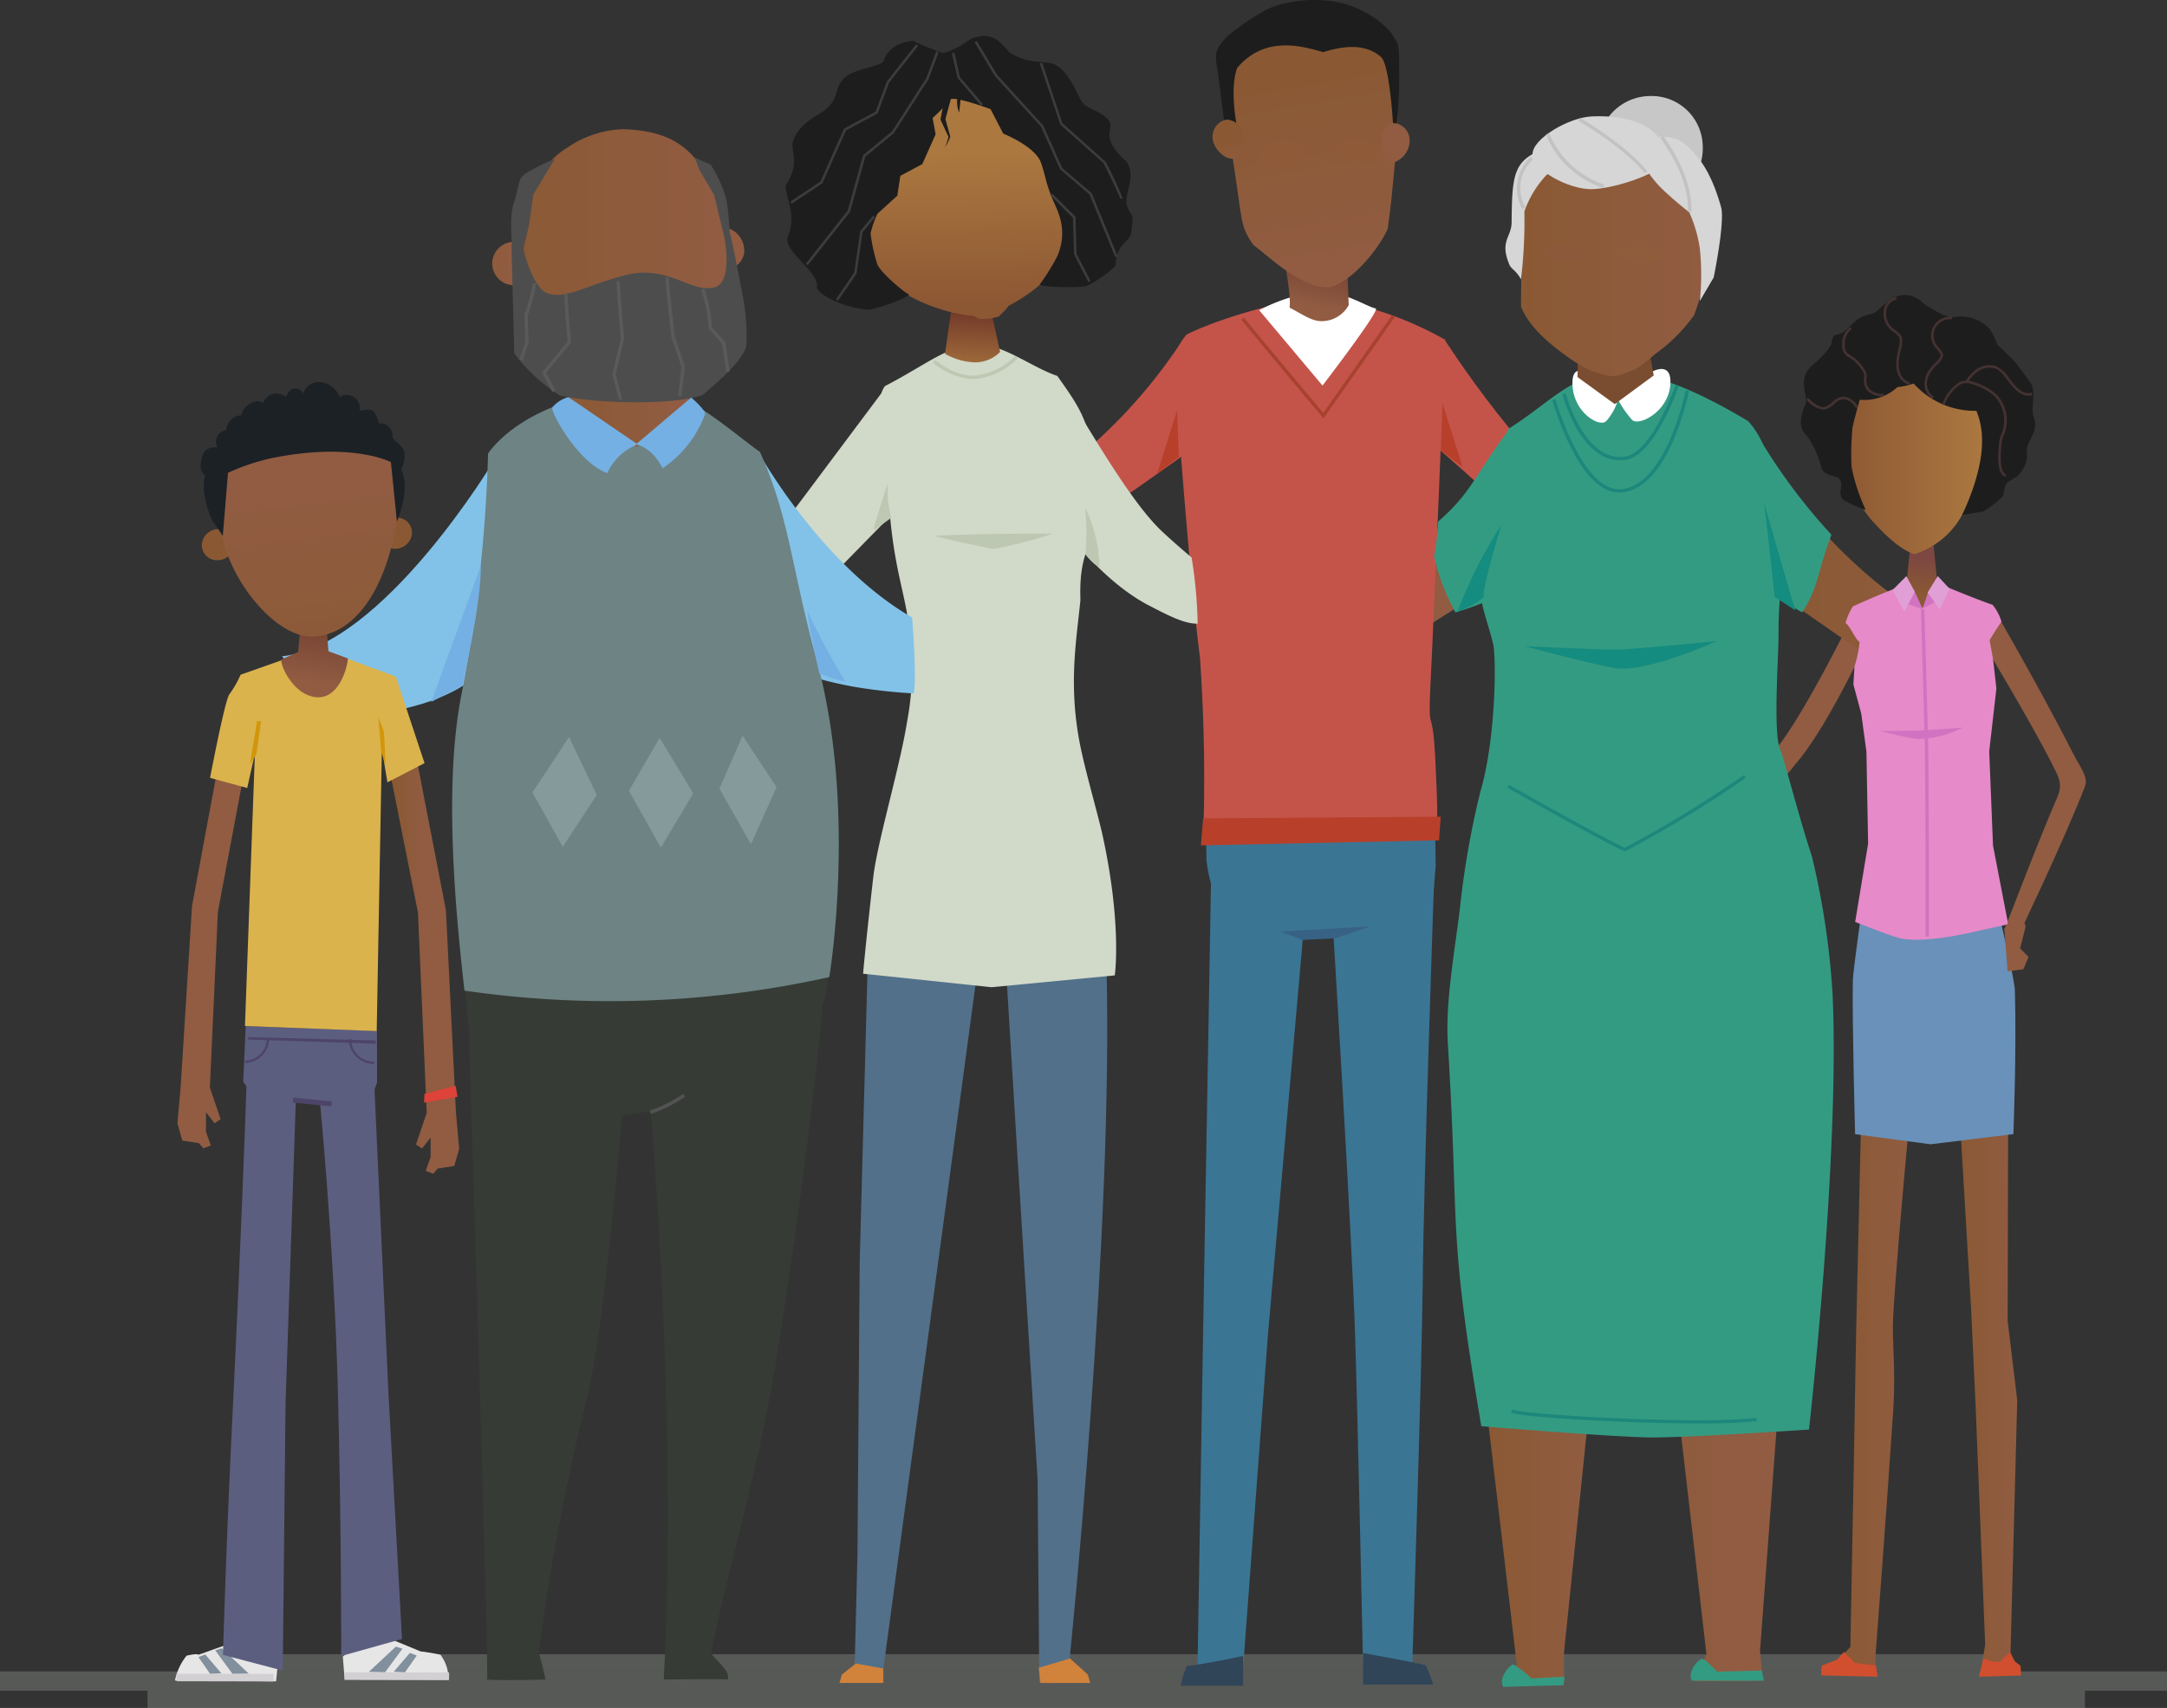 <svg xmlns="http://www.w3.org/2000/svg" xmlns:xlink="http://www.w3.org/1999/xlink" width="216.391" height="170.596" viewBox="0 0 216.391 170.596">
  <rect x="0" y="0" width="216.391" height="170.596" fill="#333333" stroke="none"/>
  <defs>
    <linearGradient id="linear-gradient" x1="-8.873" y1="0.912" x2="-7.748" y2="0.912" gradientUnits="objectBoundingBox">
      <stop offset="0" stop-color="#8a5933"/>
      <stop offset="1" stop-color="#915c42"/>
    </linearGradient>
    <linearGradient id="linear-gradient-2" x1="-1.136" y1="-0.303" x2="-0.69" y2="-0.303" xlink:href="#linear-gradient"/>
    <linearGradient id="linear-gradient-3" x1="0.002" y1="0.5" x2="1.002" y2="0.5" xlink:href="#linear-gradient"/>
    <linearGradient id="linear-gradient-4" x1="0" y1="0.5" x2="1" y2="0.5" xlink:href="#linear-gradient"/>
    <linearGradient id="linear-gradient-5" x1="0" y1="0.499" x2="1" y2="0.499" xlink:href="#linear-gradient"/>
    <linearGradient id="linear-gradient-6" x1="-3.218" y1="0.499" x2="-2.219" y2="0.499" xlink:href="#linear-gradient"/>
    <linearGradient id="linear-gradient-7" x1="0" y1="0.5" x2="1.001" y2="0.5" xlink:href="#linear-gradient"/>
    <linearGradient id="linear-gradient-8" x1="-0.585" y1="0.5" x2="0.415" y2="0.5" xlink:href="#linear-gradient"/>
    <linearGradient id="linear-gradient-9" x1="0.515" y1="0.4" x2="0.45" y2="0.862" gradientUnits="objectBoundingBox">
      <stop offset="0" stop-color="#754233"/>
      <stop offset="1" stop-color="#915c42"/>
    </linearGradient>
    <linearGradient id="linear-gradient-10" x1="0.279" y1="0.242" x2="0.354" y2="0.936" xlink:href="#linear-gradient"/>
    <linearGradient id="linear-gradient-11" x1="0.882" y1="0.557" x2="0.943" y2="1.259" xlink:href="#linear-gradient"/>
    <linearGradient id="linear-gradient-12" x1="-20.564" y1="1.012" x2="-20.497" y2="1.704" xlink:href="#linear-gradient"/>
    <linearGradient id="linear-gradient-13" x1="0.544" y1="0.175" x2="0.503" y2="1.266" gradientUnits="objectBoundingBox">
      <stop offset="0" stop-color="#6a3025"/>
      <stop offset="0.96" stop-color="#ab7840"/>
    </linearGradient>
    <linearGradient id="linear-gradient-14" x1="0.591" y1="0.935" x2="0.577" y2="0.248" gradientUnits="objectBoundingBox">
      <stop offset="0" stop-color="#8c5733"/>
      <stop offset="0.96" stop-color="#ab7840"/>
    </linearGradient>
    <linearGradient id="linear-gradient-15" x1="0.501" y1="0.849" x2="0.517" y2="0.39" gradientUnits="objectBoundingBox">
      <stop offset="0" stop-color="#8a5933"/>
      <stop offset="1" stop-color="#7d4742"/>
    </linearGradient>
    <linearGradient id="linear-gradient-16" x1="0" y1="0.5" x2="1" y2="0.5" xlink:href="#linear-gradient-14"/>
    <linearGradient id="linear-gradient-17" x1="0" y1="0.5" x2="1" y2="0.5" xlink:href="#linear-gradient"/>
    <linearGradient id="linear-gradient-18" x1="0.036" y1="0.5" x2="0.481" y2="0.5" xlink:href="#linear-gradient"/>
    <linearGradient id="linear-gradient-19" x1="-0.55" y1="0.037" x2="-0.377" y2="0.481" xlink:href="#linear-gradient-9"/>
    <linearGradient id="linear-gradient-20" x1="28.869" y1="2.191" x2="29.864" y2="2.191" xlink:href="#linear-gradient"/>
    <linearGradient id="linear-gradient-21" x1="39.752" y1="2.626" x2="40.747" y2="2.626" xlink:href="#linear-gradient"/>
    <linearGradient id="linear-gradient-22" x1="0.53" y1="0.291" x2="0.482" y2="0.853" xlink:href="#linear-gradient-9"/>
    <linearGradient id="linear-gradient-23" x1="0.377" y1="1.389" x2="0.274" y2="0.342" xlink:href="#linear-gradient"/>
    <linearGradient id="linear-gradient-24" x1="-0.56" y1="0.629" x2="0.441" y2="0.629" xlink:href="#linear-gradient"/>
    <linearGradient id="linear-gradient-25" x1="-0.59" y1="0.385" x2="0.411" y2="0.385" xlink:href="#linear-gradient"/>
    <linearGradient id="linear-gradient-26" x1="-0.125" y1="0.483" x2="0.873" y2="0.483" xlink:href="#linear-gradient"/>
    <linearGradient id="linear-gradient-27" x1="-0.101" y1="0.5" x2="0.9" y2="0.5" xlink:href="#linear-gradient"/>
    <linearGradient id="linear-gradient-28" x1="-4.959" y1="4.953" x2="-3.031" y2="4.953" xlink:href="#linear-gradient"/>
  </defs>
  <g id="Layer_2" data-name="Layer 2" transform="translate(0 -0.011)">
    <g id="Family" transform="translate(0 0.011)">
      <g id="Group_17577" data-name="Group 17577" transform="translate(0 165.231)" opacity="0.54">
        <rect id="Rectangle_2407" data-name="Rectangle 2407" width="216.391" height="1.931" transform="translate(0 1.717)" fill="#d3ded3" opacity="0.42"/>
        <rect id="Rectangle_2408" data-name="Rectangle 2408" width="172.256" height="1.717" transform="translate(26.663)" fill="#d3ded3" opacity="0.42"/>
        <rect id="Rectangle_2409" data-name="Rectangle 2409" width="193.456" height="1.717" transform="translate(14.738 3.648)" fill="#d3ded3" opacity="0.42"/>
      </g>
      <path id="Path_18402" data-name="Path 18402" d="M869.728,269.76s4.215,7.252,7.534,13.759c.79,1.546,1.594,2.445,1.207,3.415-1.995,5.173-6.548,14.7-6.548,14.7l-1.434-.533s3.479-9.124,5.237-13.129c.585-1.341.086-2.1-.478-3.231-2.229-4.442-7.345-12.881-7.345-12.881Z" transform="translate(-670.286 -208.34)" fill="url(#linear-gradient)"/>
      <path id="Path_18403" data-name="Path 18403" d="M721.093,269.05s-4.781,10.959-8.47,15.1a9.408,9.408,0,0,1-2.96,2.653c-5.037,1.995-19-.344-19-.344l.706-1.5s12.9.767,17.077-.66a3.628,3.628,0,0,0,1.96-1.318c2.935-3.3,8.113-13.973,8.113-13.973Z" transform="translate(-533.402 -207.753)" fill="url(#linear-gradient-2)"/>
      <path id="Path_18404" data-name="Path 18404" d="M805.516,457.339l-.683,29.29-.228,13.044-.339,17.988-2.136,2.361,4.554.572.114-2.37s1.052-13.661,1.742-24.119c.282-4.285-.141-6.92,0-9.445.455-7.983,2.361-27.38,2.361-27.38Z" transform="translate(-619.492 -353.164)" fill="url(#linear-gradient-3)"/>
      <path id="Path_18405" data-name="Path 18405" d="M862.815,459.475l-.057,26.032.956,7.926-.688,25.861.856,1.293-3.882.4.51-3.158-.956-23.951-.451-9.668L857.53,457.79Z" transform="translate(-662.277 -353.557)" fill="url(#linear-gradient-4)"/>
      <path id="Path_18406" data-name="Path 18406" d="M203.831,387.089s-.9,14.618,2.473,19.566c6.747,5.009,29.8-2.3,29.8-2.3a22.879,22.879,0,0,0,3.709-17.532C237.711,380.506,203.831,387.089,203.831,387.089Z" transform="translate(-157.336 -296.632)" fill="#363b36"/>
      <path id="Path_18407" data-name="Path 18407" d="M205.68,454.82s2.024,63.526,1.8,64.209c1.573.112,5.847,0,5.847,0l-.312-1.366-.362-1.325a221.42,221.42,0,0,1,4.722-25.076c2.115-7.992,4.16-35.643,4.16-35.643Z" transform="translate(-158.848 -351.264)" fill="#363b36"/>
      <path id="Path_18408" data-name="Path 18408" d="M282.22,445.155s3.6,34.746,2.024,65.1c1.687,0,5.312-.084,6.41,0,.057-.619-.114-.77-.562-1.35-.351-.455-1.013-.979-1.125-1.348,1.687-8.425,4.52-17.277,6.41-28.673,2.905-17.514,4.722-35.417,4.722-35.417Z" transform="translate(-217.961 -342.498)" fill="#363b36"/>
      <path id="Path_18409" data-name="Path 18409" d="M786.3,239.823l2.867-7.423s6.41,7.514,13.746,10.289a33.76,33.76,0,0,1-1.013,3.372l-7.589-.683Z" transform="translate(-607.266 -179.487)" fill="url(#linear-gradient-5)"/>
      <path id="Path_18410" data-name="Path 18410" d="M593.252,232.915,590.376,225s-6.41,7.514-13.746,10.287a34.393,34.393,0,0,0,1.02,3.374l7.589-.683Z" transform="translate(-445.336 -173.772)" fill="url(#linear-gradient-6)"/>
      <path id="Path_18411" data-name="Path 18411" d="M651.6,614.82c.171,1.35,3.094,26.255,3.094,26.255l-1.182,2.193,5.9-.169v-3.192l2.521-24.468Z" transform="translate(-503.236 -474.833)" fill="url(#linear-gradient-7)"/>
      <path id="Path_18412" data-name="Path 18412" d="M735.56,614.82c.168,1.35,2.921,25.244,2.921,25.244l-1.227,2.7,6.86-.057-.282-2.978,1.847-24.793Z" transform="translate(-568.079 -474.833)" fill="url(#linear-gradient-8)"/>
      <path id="Path_18413" data-name="Path 18413" d="M615.4,148.65s8.6,13.493,15.349,17.2c3.773,2.074,9.95,9.791,9.95,9.791l-2.361,7.757s-10.61-10.667-11.173-11.51c-3.372-5.059-17.05-16.262-17.05-16.262Z" transform="translate(-471.201 -114.806)" fill="#c4544a"/>
      <path id="Path_18414" data-name="Path 18414" d="M371.074,405.69l-.9,33.619-.225,29.236-.282,11.355-1.516,1.519,4.217-.168,9.95-73.872Z" transform="translate(-284.325 -313.32)" fill="#52708a"/>
      <path id="Path_18415" data-name="Path 18415" d="M440.74,415.4l1.35,22.086L444,468.125l.168,20.242,4.554-.055-1.516-2.361s4.44-43.066,3.654-69.6C450.774,413.477,440.74,415.4,440.74,415.4Z" transform="translate(-340.387 -320.333)" fill="#52708a"/>
      <path id="Path_18416" data-name="Path 18416" d="M551.635,320.269c-.455,6.3-.683,7.083-5.342,7.083l-9.725.228c-4.659,0-7.14-2.53-7.814-7.757l-.114-5.062c0-4.656,3.327-12.031,7.983-12.031h8.425c4.656,0,6.521,8.274,6.521,12.933Z" transform="translate(-408.273 -233.803)" fill="#3b7594"/>
      <path id="Path_18417" data-name="Path 18417" d="M514.81,136.938a6,6,0,0,1,1.266-2.445c2.782-1.434,9.941-3.693,13.746-3.627A34.643,34.643,0,0,1,541.889,135s-.927,23.68-1.432,33.985c-.3,6.091.157,2.011.455,7.871.387,7.769.059,4.966.228,6.8.1,1.063-19.226.911-23.388.733a173.487,173.487,0,0,0-.337-17.655C516.16,156.868,514.81,136.938,514.81,136.938Z" transform="translate(-397.592 -101.07)" fill="#c4544a"/>
      <path id="Path_18418" data-name="Path 18418" d="M461.142,150.5a52.538,52.538,0,0,1-14.506,14.59c-5.519,3.611.683,5.895,4.385,3.709,4.948-2.924,18.215-12.817,18.215-12.817Z" transform="translate(-343.247 -116.235)" fill="#c4544a"/>
      <path id="Path_18419" data-name="Path 18419" d="M380.881,162.342c.337,13.156,2.418,12.762,2.53,21.421a29.415,29.415,0,0,1-.505,5.059c-.729,4.554-2.974,12-3.374,15.517-.842,7.42-1.011,9.613-1.011,9.613l12.817,1.35,12.314-1.182s.731-4.948-1.182-13.83c-.48-2.24-1.849-6.831-2.361-9.613-1.068-5.79-.28-10.064.114-14.055-.228-6.3,2.277-6.02,1.91-9.563-.849-8.01-1.337-8.748-4.217-12.817-2.53-.845-5.487-3.222-8.04-3.149-2.873.082-4.945,1.967-9.162,4.16C379.522,156.689,380.838,160.678,380.881,162.342Z" transform="translate(-292.334 -116.693)" fill="#d1d9c9"/>
      <path id="Path_18420" data-name="Path 18420" d="M558.545,137.23s5.838-7.6,5.312-7.7c-.911-.168-3.456-1.913-5.986-1.687a18.25,18.25,0,0,0-5.651,1.856Z" transform="translate(-426.484 -98.72)" fill="#fff"/>
      <path id="Path_18421" data-name="Path 18421" d="M560.74,95.733s1.323,5.9,1.1,7.591c1.53.815,2.327,1.423,3.372,1.348a3.085,3.085,0,0,0,2.53-1.594L567.389,94Z" transform="translate(-433.064 -72.599)" fill="url(#linear-gradient-9)"/>
      <path id="Path_18422" data-name="Path 18422" d="M555.16,23.461c-.389,4.253-.435,3.7-.583,5.207-1.041,2.4-4.262,5.984-6.243,5.87-2.732-.159-5.786-3.229-7.172-4.224-1.38-1.963-1.052-2.156-2.079-8.707-.733-4.681-.622-8.283.8-11.036,1.628-3.147,4.631-2.873,7.742-2.883,2.732,0,4.654-.943,6.485,2.188C556.184,13.415,555.508,19.679,555.16,23.461Z" transform="translate(-415.994 -5.837)" fill="url(#linear-gradient-10)"/>
      <path id="Path_18425" data-name="Path 18425" d="M534.117,12.363s-.455-3.736-.811-6.116c-.168-1.138.2-1.671,1.138-2.639a24.289,24.289,0,0,1,3.6-2.484c1.967-1.138,6.776-1.844,10.123.123a8.474,8.474,0,0,1,2.584,2.024c.628.986.628.849.774,1.683a56.738,56.738,0,0,1-.2,7.63l-.348.228s-.328-6.291-1.214-7.093c-1.434-1.293-3.5-1.22-5.774-.5-1.778-.471-5.711-1.844-8.6,1.578-.776,2.115-.043,5.751-.043,5.751Z" transform="translate(-411.847 -0.011)" fill="#1d1d1d"/>
      <path id="Path_18435" data-name="Path 18435" d="M534.893,54.179c.061.911-.246,2.149-1.091,2.209s-1.906-1.082-1.967-2a1.715,1.715,0,0,1,1.382-1.9A1.748,1.748,0,0,1,534.893,54.179Z" transform="translate(-410.737 -40.539)" fill="url(#linear-gradient-11)"/>
      <path id="Path_18436" data-name="Path 18436" d="M606.064,56.082c.087.911.294,1.929,1.138,1.851a2.331,2.331,0,0,0,1.619-2.293,1.705,1.705,0,0,0-1.674-1.648C606.306,54.071,605.978,55.164,606.064,56.082Z" transform="translate(-468.058 -41.696)" fill="url(#linear-gradient-12)"/>
      <path id="Path_18437" data-name="Path 18437" d="M529.734,465.025l-4.554.169.562-33.73.788-45.033,9.276,4.554-3.6,40.871Z" transform="translate(-405.601 -298.446)" fill="#3b7594"/>
      <path id="Path_18438" data-name="Path 18438" d="M592.368,466.614l-4.891-.845s-.526-24.591-.788-32.788c-.326-10.164-2.25-41.44-2.25-41.44l10.121-3.711s-1.036,29.914-1.113,39.316C593.343,436.929,592.368,466.614,592.368,466.614Z" transform="translate(-451.368 -299.527)" fill="#3b7594"/>
      <path id="Path_18439" data-name="Path 18439" d="M464.881,184.224s-1.516-1.266-2.96-2.614c-2.878-2.71-6.482-8.814-10.289-15.18-6.061.9-2.983,9.921-2.983,9.921s5.4,9.283,12,12.68c1.8.927,3.509,1.844,4.836,1.8A45.8,45.8,0,0,0,464.881,184.224Z" transform="translate(-345.891 -128.538)" fill="#d1d9c9"/>
      <path id="Path_18440" data-name="Path 18440" d="M550.45,360.641l-23.78.505.223-2.7,23.725-.168Z" transform="translate(-406.752 -276.705)" fill="#b8402b"/>
      <path id="Path_18441" data-name="Path 18441" d="M309.63,193.509l3.543,4.048,18.775-19.172-4.271-9Z" transform="translate(-239.13 -130.824)" fill="#d1d9c9"/>
      <path id="Path_18442" data-name="Path 18442" d="M636.468,188.16c-3.6,4.834-3.768,6.325-7.14,9.276a19.973,19.973,0,0,1-.387,3.415,21.444,21.444,0,0,0,2.129,5.638s5.426-1.528,6.8-3.541C640.441,199.18,636.468,188.16,636.468,188.16Z" transform="translate(-485.736 -145.32)" fill="#349b83"/>
      <path id="Path_18443" data-name="Path 18443" d="M764.354,187.17a57.7,57.7,0,0,0,7.871,10.795c-1.519,4.046-1.236,5.171-2.924,7.757l-6.211-3.611Z" transform="translate(-589.341 -144.555)" fill="#349b83"/>
      <path id="Path_18444" data-name="Path 18444" d="M673.228,225.519a79.1,79.1,0,0,0-2.077-13.8c-1.107-3.261-2.912-10.176-3.094-10.485-.811-1.38-.228-9.222-.228-11.442,0-7.646,1.2-5.312.153-10.929-.842-4.536-.767-7.876-3.188-10.569-4.693-2.8-9.406-5.009-13.381-4.834-4.312.194-6.3,2.924-10.569,5.622C639.181,178.1,638.46,172,638.1,185.04c-.048,1.687.665,3.169,1.232,5.51.335,1.387.276,9.529-1.293,14.841a86.571,86.571,0,0,0-2.029,11.637c-.592,4.722-1.444,9.44-1.2,13.409,1.179,19.049-.061,18.165,3.343,38.252,0,0,13.375,1.109,17.045,1.125s15.674-.788,15.674-.788S673.966,241.71,673.228,225.519Z" transform="translate(-490.232 -126.234)" fill="#349b83"/>
      <path id="Path_18445" data-name="Path 18445" d="M415.364,127l-.924,6.423a6.419,6.419,0,0,0,3.074.858,3.514,3.514,0,0,0,2.432-1.045l-1.316-5.943Z" transform="translate(-320.075 -98.086)" fill="url(#linear-gradient-13)"/>
      <path id="Path_18446" data-name="Path 18446" d="M395.875,52.353c.066,4.016-2.96,8.181-7.5,10.531-.228.421-.786.815-.911,1.038a5.881,5.881,0,0,1-1.91.255c-.257-.007-.455-.28-.733-.307-5.132-.494-11.633-4.046-12.254-9.729A11.272,11.272,0,0,1,382.733,41.9C388.76,41.246,395.772,46.021,395.875,52.353Z" transform="translate(-287.689 -32.319)" fill="url(#linear-gradient-14)"/>
      <path id="Path_18456" data-name="Path 18456" d="M828.575,414.6l-8.272,1.016-7.534-1.011s-.3-11.091-.228-15.349c.016-.927,1.013-7.926,1.013-7.926l12.978-1.182s2.154,8.666,2.193,10.121C828.9,406.337,828.575,414.6,828.575,414.6Z" transform="translate(-627.523 -301.319)" fill="#6991ba"/>
      <path id="Path_18457" data-name="Path 18457" d="M357.183,17.91A26.78,26.78,0,0,0,361.4,19.5c.959.1-.064,3.3-.312,4a12.893,12.893,0,0,1-1.938,2.118l.3,1.63-1.33,2.98-2.19,1.168-.305,1.983L353.64,35.19a9.689,9.689,0,0,0-.683,1.956,16.466,16.466,0,0,0,.658,3.047c.275.838,2.826,2.96,3.149,3.035s-1.84,1.091-3.932,1.544c-1.628-.077-4.472-.956-5.26-2.161.455-1.523-3.429-3.682-2.867-5.144.831-2.165-.084-3.5-.255-5.062,1.576-2.361.455-3.525.76-4.47.562-1.8,2.593-2.6,3.2-3.119,1.462-1.236.888-1.965,1.771-3.035s3.354-1.182,4.048-1.771C354.821,17.994,357.183,17.91,357.183,17.91Z" transform="translate(-266.022 -13.835)" fill="#1d1d1d"/>
      <path id="Path_18458" data-name="Path 18458" d="M412.749,16.117s-1.926,1.539-3.481,1.482c-1-.039.8,4.7,1.541,4.506s3.962,1.011,3.962,1.011l1.266,2.445s3.169,1.25,3.766,2.9c.257.708.4,1.4.562,1.967.5,1.7.938,2.318,1.182,3.092a5.529,5.529,0,0,1-.228,4.5,21.23,21.23,0,0,1-1.63,2.587c-.228.264,4.44.455,4.836.087a11.175,11.175,0,0,0,2.714-1.926c.089-2.277,1.473-2.4,1.576-3.329.264-2.363.146-1.123-.469-2.787-.173-1.314,1.054-2.983-.084-4.385-2.889-2.539-.8-3.254-1.851-4.212s-2.108-1-2.532-1.685c-.474-.779-1.138-2.582-2.277-3.459-1.186-.911-2.614-.032-4.891-1.432C415.73,16.482,415.051,15.211,412.749,16.117Z" transform="translate(-315.853 -12.211)" fill="#1d1d1d"/>
      <path id="Path_18462" data-name="Path 18462" d="M524.021,729.411H517.78a9.284,9.284,0,0,1,.617-1.97c1.744-.168,5.624-1.011,5.624-1.011Z" transform="translate(-399.886 -561.03)" fill="#304557"/>
      <path id="Path_18463" data-name="Path 18463" d="M597.78,728.319h7a11.874,11.874,0,0,0-.758-1.94c-1.963-.455-6.241-1.209-6.241-1.209Z" transform="translate(-461.67 -560.057)" fill="#304557"/>
      <path id="Path_18464" data-name="Path 18464" d="M691.2,162.943s-1.573-1.125-1.573.9c0,2.924,2.7,4.5,3.372,3.823a5.621,5.621,0,0,0,1.07-1.8Z" transform="translate(-532.607 -125.604)" fill="#fff"/>
      <path id="Path_18465" data-name="Path 18465" d="M713.252,162.14s1.8-1.013,1.8,1.011c0,2.924-3.147,4.5-3.823,3.823a10.244,10.244,0,0,1-1.348-1.913Z" transform="translate(-548.246 -125.029)" fill="#fff"/>
      <path id="Path_18466" data-name="Path 18466" d="M821.589,288.933c-1.755.394-4.991.911-6.747.505-.911-.2-4.5-1.63-4.5-1.63l1.293-7.814-.168-9.192-.515-3.793-.788-2.924.112-1.8a11.4,11.4,0,0,0,.508-2.445c-.417-.228-.993-1.683-1.407-1.883a6.381,6.381,0,0,1,.731-1.658,76.516,76.516,0,0,1,7.168-2.878s4.7,2.006,6.79,2.71a4.736,4.736,0,0,1,.886,1.685c-.76,1.1-1.182,1.856-1.182,1.856l.337,1.856.339,2.96-.717,6.284.378,9.4,1.519,7.871Z" transform="translate(-625.091 -195.721)" fill="#e68ac9"/>
      <path id="Path_18467" data-name="Path 18467" d="M838.894,237.307l-1.664.952-1.69-1.072.72-7.307h1.917Z" transform="translate(-645.294 -177.541)" fill="url(#linear-gradient-15)"/>
      <path id="Path_18468" data-name="Path 18468" d="M822.453,158.6c-.171,2.313-1.041,6.252-2.247,8.1a8.23,8.23,0,0,1-4.763,3.912c-1.437-.455-2.96-1.94-4.233-3.349a11.389,11.389,0,0,1-2.755-6.692c-.683-8.092,1.314-11.817,7.029-11.271C820.091,149.732,822.947,151.979,822.453,158.6Z" transform="translate(-624.276 -115.262)" fill="url(#linear-gradient-16)"/>
      <path id="Path_18469" data-name="Path 18469" d="M475.93,222.72a26.99,26.99,0,0,1,.027,4.668,5.36,5.36,0,0,0,1.4,1.321A14.179,14.179,0,0,0,475.93,222.72Z" transform="translate(-367.565 -172.011)" fill="#bdc8b2"/>
      <path id="Path_18470" data-name="Path 18470" d="M384.422,211.86s-1.011,3.035-1.462,4.722c.455-.228,1.8-1.236,1.8-1.236A10.635,10.635,0,0,1,384.422,211.86Z" transform="translate(-295.763 -163.624)" fill="#bdc8b2"/>
      <path id="Path_18471" data-name="Path 18471" d="M421.84,234.07s-8.671,0-11.84.228c.886.328,5.845,1.316,5.845,1.316A47.41,47.41,0,0,0,421.84,234.07Z" transform="translate(-316.646 -180.777)" fill="#bdc8b2"/>
      <path id="Path_18472" data-name="Path 18472" d="M413.605,41.153l-.669,2.477V43.5l.494,1.79v.052a5.509,5.509,0,0,1-.531,1.054,5.426,5.426,0,0,0,.367-1.1v.052l-.783-1.685-.023-.052.016-.082L412.947,41Z" transform="translate(-318.546 -31.667)" fill="#1d1d1d"/>
      <path id="Path_18473" data-name="Path 18473" d="M413.1,158.521a6.863,6.863,0,0,1-3.955-1.642l.228-.253c.02.018,2.049,1.776,4.142,1.535a6.674,6.674,0,0,0,3.834-1.931l.262.214a6.929,6.929,0,0,1-4.057,2.049A4.266,4.266,0,0,1,413.1,158.521Z" transform="translate(-315.982 -120.66)" fill="#bdc8b2"/>
      <path id="Path_18474" data-name="Path 18474" d="M711.342,47.117a5.227,5.227,0,1,1-5.221-4.977A5.1,5.1,0,0,1,711.342,47.117Z" transform="translate(-541.311 -32.548)" fill="#c7c7c7"/>
      <path id="Path_18475" data-name="Path 18475" d="M699.459,142.01l-3.894,2.867-3.716-2.7.118-5.847,6.252-1.011Z" transform="translate(-534.321 -104.511)" fill="#7a4d30"/>
      <path id="Path_18476" data-name="Path 18476" d="M685.333,73.928c0,3.188.08,3.871-.984,6.747a16.679,16.679,0,0,1-3.871,3.871,21.741,21.741,0,0,1-1.94,1.516c-2.388.929-2.25.845-4.217.255a11.748,11.748,0,0,1-2.53-1.434c-2.277-1.594-3.964-3.206-4.722-5.059,0-3.374.169-9.445.43-12.978.228-2.924,3.463-3.1,6.744-3.151C681.242,63.584,685.333,67.86,685.333,73.928Z" transform="translate(-515.184 -49.192)" fill="url(#linear-gradient-17)"/>
      <path id="Path_18479" data-name="Path 18479" d="M662.115,65.1a10.4,10.4,0,0,1,2.154-3.579,18.113,18.113,0,0,1,5.339-3.037s1.947-.763,1.036-1.473c-.266-.207-2.1.228-3.122.5a29.082,29.082,0,0,0-3.95,1.546c-2.5,1.125-2.7,2.461-2.732,7.14-.014,1.516-1.239,1.865-.2,4.271.162.38.667.549,1.138,1.421A49.334,49.334,0,0,0,662.115,65.1Z" transform="translate(-509.894 -43.987)" fill="#d6d6d6"/>
      <path id="Path_18480" data-name="Path 18480" d="M712.792,67.192s-1.3-.993-2.655-2.277a11.251,11.251,0,0,1-2.653-4.048s-3.725-.314-2.807-1.027a6.915,6.915,0,0,1,3.274-.164c.927.241,2.96-.492,4.326.658,1.241,1.038,2.607,2.466,3.7,6.35.41,1.466-.738,7.029-.738,7.029l-1.387,2.361a24.919,24.919,0,0,0,0-5.285A13.487,13.487,0,0,0,712.792,67.192Z" transform="translate(-544.115 -45.997)" fill="#d6d6d6"/>
      <path id="Path_18481" data-name="Path 18481" d="M685.536,54.967c.31,1.507-5.251,3.329-7.582,3.329S672.1,56.345,672.1,54.8s3.62-3.677,5.943-3.775C681.918,50.864,684.933,52.012,685.536,54.967Z" transform="translate(-519.068 -39.4)" fill="#d6d6d6"/>
      <path id="Path_18482" data-name="Path 18482" d="M312.643,198.28s6.241,11.3,15.349,16.528c.505,6.41.168,7.591.168,7.591a53.689,53.689,0,0,1-6.073-.683c-3.748-.7-10.276-2.363-14.5-7.084C304.139,210.8,312.643,198.28,312.643,198.28Z" transform="translate(-236.915 -153.136)" fill="#82c2e8"/>
      <path id="Path_18483" data-name="Path 18483" d="M144.913,201.49s-11.132,18.671-21.253,19.677c2.227,2.329.178,6.284,2.193,6.241,15.517-.337,17.5-4.1,23.277-10.289C152.654,213.346,144.913,201.49,144.913,201.49Z" transform="translate(-95.504 -155.615)" fill="#82c2e8"/>
      <path id="Path_18485" data-name="Path 18485" d="M556.289,63.061c.055.72-.7,1.441-2.049,1.546s-2.482-.4-2.536-1.118S552.7,62.1,554.041,62,556.234,62.339,556.289,63.061Z" transform="translate(-426.083 -47.874)" fill="#8f5a37"/>
      <path id="Path_18486" data-name="Path 18486" d="M589.886,63.166c-.164.7-.776.576-2.092.271s-2.213-.576-2.049-1.28,1.063-.988,2.4-.815C589.945,61.577,590.055,62.463,589.886,63.166Z" transform="translate(-452.36 -47.34)" fill="#8f5a37"/>
      <path id="Path_18487" data-name="Path 18487" d="M552.563,148.546l-.141-.168c-.073-.087-7.286-8.7-8.072-9.7l.266-.207c.717.911,6.906,8.308,7.924,9.524l6.872-9.773.278.2Z" transform="translate(-420.406 -106.751)" fill="#a6422e"/>
      <path id="Path_18488" data-name="Path 18488" d="M690.955,176.333c-3.964,0-5.672-6.323-5.745-6.6l.326-.084c.018.068,1.865,6.91,5.94,6.312,2.691-.4,5.009-7.1,5.039-7.168l.319.109c-.1.285-2.416,6.965-5.307,7.393a3.827,3.827,0,0,1-.571.041Z" transform="translate(-529.193 -130.36)" fill="#1d877c"/>
      <path id="Path_18489" data-name="Path 18489" d="M687.439,181.46c-4.021,0-6.562-8.855-6.669-9.237l.323-.091c.027.091,2.577,8.992,6.346,8.992h.171c4.554-.326,6.462-9.777,6.48-9.873l.332.066c-.08.4-1.992,9.791-6.787,10.144Z" transform="translate(-525.764 -132.26)" fill="#1d877c"/>
      <path id="Path_18490" data-name="Path 18490" d="M794.1,149.909a14.093,14.093,0,0,0,2.222.99,18.322,18.322,0,0,1-1.425-4.326,28.027,28.027,0,0,1,.1-3.9c.2-.956.731-2.782.731-2.782a4.827,4.827,0,0,0,4.419-2.024l-.175-4.385s1.578-2.566,2.129-2.47c.911.155-.134-1.2-1.257-1.494-2.074-.533-3.033,1.658-4.021,1.822-1.5.257-1.892,1.177-2.584,1.685-.945.694-1.1-.048-1.35,1.239-.141.724-2.065,2.336-2.065,2.336-1.366,1.416-.2,3-.5,3.666-1.061,2.379-.021,3.049-.021,3.049a8.753,8.753,0,0,1,1.532,3.149c.187,1.159,1.578.911,1.883,1.366C794.2,148.559,793.4,149.236,794.1,149.909Z" transform="translate(-610.012 -99.965)" fill="#1d1d1d"/>
      <path id="Path_18491" data-name="Path 18491" d="M828.287,152.684l-2.131.346s2.049-4.048,1.992-7.432a7.675,7.675,0,0,0-.562-2.96,8.24,8.24,0,0,1-6.266-2.732,6.71,6.71,0,0,1-5.289-.344l.972-5.314.943-.722c.936.373,1.769-1.99,2.96-1.976,1.544.016,3.063,1.881,4.538,1.717a3.886,3.886,0,0,1,3.49,1.216,7.937,7.937,0,0,1,.738,1.544s1.421,1.323,1.776,1.749c.708.852,1.478,1.981,1.478,1.981.683.74.077,2.543.362,3.488.628,1.412-.733,2.5-.683,3.372a2.664,2.664,0,0,1-.578,2.133c-.351.569-1.018.749-1.366,1.079s-.269,1.093-.5,1.391A9.959,9.959,0,0,1,828.287,152.684Z" transform="translate(-630.227 -101.599)" fill="#1d1d1d"/>
      <path id="Path_18492" data-name="Path 18492" d="M643.645,230.13s-2.024,6.573-1.771,7.257a8.551,8.551,0,0,1-2.614,1.434A44.975,44.975,0,0,1,643.645,230.13Z" transform="translate(-493.706 -177.734)" fill="#148c7f"/>
      <path id="Path_18493" data-name="Path 18493" d="M773.58,220.26s2.9,10.146,3.149,10.822l-2.081-1.35S774.254,225.665,773.58,220.26Z" transform="translate(-597.442 -170.111)" fill="#148c7f"/>
      <path id="Path_18495" data-name="Path 18495" d="M668.52,281.748s7.694.376,9.36.337c1.785-.041,9.866-.845,9.866-.845s-6.282,2.883-9.7,2.755C676.7,283.945,668.52,281.748,668.52,281.748Z" transform="translate(-516.303 -217.206)" fill="#148c7f"/>
      <path id="Path_18496" data-name="Path 18496" d="M824.44,319.547s2.819,0,3.818-.043c1.068-.041,4.447-.294,4.447-.294a10.174,10.174,0,0,1-4.447,1.138C827.448,320.3,824.44,319.547,824.44,319.547Z" transform="translate(-636.722 -246.531)" fill="#d173c1"/>
      <path id="Path_18503" data-name="Path 18503" d="M76.73,722.917a5.789,5.789,0,0,1,1.164-2.482c1.234-.273,1.159-.082,1.159-.082l4.64-1.653,3.386,1.822L86.826,723Z" transform="translate(-59.259 -555.06)" fill="#e6e6e6"/>
      <path id="Path_18504" data-name="Path 18504" d="M94.38,723.277l1.735,2.361,1.612-.039-2.684-2.53Z" transform="translate(-72.89 -558.435)" fill="#828f9c"/>
      <path id="Path_18505" data-name="Path 18505" d="M87.02,726.056l1.175,1.678,1.118-.059L87.7,725.79Z" transform="translate(-67.206 -560.536)" fill="#828f9c"/>
      <rect id="Rectangle_2410" data-name="Rectangle 2410" width="0.745" height="9.684" transform="matrix(0.002, -1, 1, 0.002, 17.635, 167.928)" fill="#d3d0d3"/>
      <path id="Path_18506" data-name="Path 18506" d="M171.11,335.305l2.778,13.978.872,20-1.07,3.144.594.41.865-1.091V373.7l-.487,1.362.747.291.453-.517,1.653-.26.487-1.719-.323-3.629-1-20.2-2.869-14.814Z" transform="translate(-132.15 -258.116)" fill="url(#linear-gradient-18)"/>
      <path id="Path_18507" data-name="Path 18507" d="M84.71,328.706,81.844,343.94l-.8,17.566,1.07,3.142-.594.412-.865-1.091v1.944l.487,1.362-.747.291-.453-.519-1.653-.26-.487-1.717.323-3.632,1.134-18.063,2.962-15.968Z" transform="translate(-60.086 -252.864)" fill="url(#linear-gradient-19)"/>
      <path id="Path_18508" data-name="Path 18508" d="M189.34,477.412l-3.34.583.032-.874,3.113-.811Z" transform="translate(-143.649 -367.861)" fill="#de4238"/>
      <path id="Path_18509" data-name="Path 18509" d="M160.887,720.575a3.956,3.956,0,0,0-.8-2.516c-1.239-.255-1.985-.33-1.985-.33l-4.8-1.979-2.96,2.5.184,2.3Z" transform="translate(-116.109 -552.782)" fill="#e6e6e6"/>
      <path id="Path_18510" data-name="Path 18510" d="M139.21,473.615c.164.531,1.671,16.954,2.036,30.738.373,14.156.337,26.818.337,26.818l6.073-1.7-1.35-24.456-1.441-31.422Z" transform="translate(-107.513 -365.76)" fill="#5c5e80"/>
      <path id="Path_18511" data-name="Path 18511" d="M100.141,472.35c0,1.744-.669,18.791-1.35,32.56C98.108,518.571,97.78,530.1,97.78,530.1l5.97,1.567.282-26.761,1.084-31.934Z" transform="translate(-75.516 -364.802)" fill="#5c5e80"/>
      <path id="Path_18512" data-name="Path 18512" d="M119.122,458.238l-11.212-.929L106.67,455.7l.253-5.567,13.1.478.014,5.148Z" transform="translate(-82.382 -347.642)" fill="#5c5e80"/>
      <path id="Path_18513" data-name="Path 18513" d="M165.126,722.567l-1.742,2.357-1.614-.046,2.694-2.518Z" transform="translate(-124.936 -557.887)" fill="#828f9c"/>
      <path id="Path_18514" data-name="Path 18514" d="M174.97,725.369l-1.179,1.674-1.12-.064,1.619-1.878Z" transform="translate(-133.354 -560.003)" fill="#828f9c"/>
      <rect id="Rectangle_2411" data-name="Rectangle 2411" width="0.745" height="10.426" transform="translate(34.416 167.781) rotate(-89.9)" fill="#d3d0d3"/>
      <path id="Path_18515" data-name="Path 18515" d="M107.43,457.943V457.7a2.242,2.242,0,0,0,2.179-2.247l.248.021A2.514,2.514,0,0,1,107.43,457.943Z" transform="translate(-82.969 -351.75)" fill="#4d4569"/>
      <path id="Path_18516" data-name="Path 18516" d="M155.5,458.27A2.487,2.487,0,0,1,153,455.8l.246-.025a2.213,2.213,0,0,0,2.277,2.252l.014.246Z" transform="translate(-118.163 -351.997)" fill="#4d4569"/>
      <path id="Path_18517" data-name="Path 18517" d="M121.468,455.624,108.69,455.2l0-.248,12.774.337Z" transform="translate(-83.942 -351.364)" fill="#4d4569"/>
      <rect id="Rectangle_2412" data-name="Rectangle 2412" width="0.499" height="3.885" transform="translate(29.233 110.125) rotate(-84.289)" fill="#4d4569"/>
      <path id="Path_18518" data-name="Path 18518" d="M166.5,228.5a1.5,1.5,0,0,0,1.416,1.676,1.685,1.685,0,0,0,1.8-1.43,1.5,1.5,0,0,0-1.416-1.674A1.683,1.683,0,0,0,166.5,228.5Z" transform="translate(-128.585 -175.367)" fill="url(#linear-gradient-20)"/>
      <path id="Path_18519" data-name="Path 18519" d="M88.515,233.538a1.5,1.5,0,0,0,1.416,1.674,1.683,1.683,0,0,0,1.8-1.428,1.5,1.5,0,0,0-1.416-1.674A1.683,1.683,0,0,0,88.515,233.538Z" transform="translate(-68.353 -179.259)" fill="url(#linear-gradient-21)"/>
      <path id="Path_18520" data-name="Path 18520" d="M95.169,286.91a10.129,10.129,0,0,1-1.138,1.981c-.478.8-1.91,8.32-1.91,8.32l3.711,1.013.765-3.431L95.606,322l13.156.505.515-28.206.553,3.358,3.709-1.913-2.867-8.652-5.5-2.024-2.4-.842Z" transform="translate(-71.145 -219.516)" fill="#dbb34d"/>
      <path id="Path_18521" data-name="Path 18521" d="M123.33,265.92c0,.929,1.387,3.552,3.459,3.748,2.336.228,3.156-3,3.2-3.871l-1.94-.717-.471-5.852L125.557,259l-.535,6.148S123.915,265.66,123.33,265.92Z" transform="translate(-95.249 -200.03)" fill="url(#linear-gradient-22)"/>
      <path id="Path_18522" data-name="Path 18522" d="M165.89,314.52l.291,3.493.446,1.3L166.462,316Z" transform="translate(-128.118 -242.909)" fill="#d2960a"/>
      <path id="Path_18523" data-name="Path 18523" d="M110.275,319.628l.478-3.3-.408-.039-.706,4.3Z" transform="translate(-84.676 -244.276)" fill="#d2960a"/>
      <path id="Path_18524" data-name="Path 18524" d="M96.816,194.671c.426,4.656,5.253,11.061,9.263,10.847,3.21-.171,6.478-3.1,8-10.059.435-1.992.583-6.99-.455-8.652-1.635-2.643-4.028-2.719-7.4-2.976-3.9-.3-6.869.683-8.57,4.438A14.561,14.561,0,0,0,96.816,194.671Z" transform="translate(-74.729 -141.938)" fill="url(#linear-gradient-23)"/>
      <path id="Path_18526" data-name="Path 18526" d="M107.591,181.563s1.441-3.415.412-5.173c1.2-2.637-.911-2.5-.852-3.468a1.217,1.217,0,0,0-1.337-1.175c-.48-1.473-.683-1.5-1.958-1.248a1.307,1.307,0,0,0-1.995-1.366c-.515-1.633-3.008-2.206-3.632-.364-.4-.763-1.323-.722-1.721.342a1.431,1.431,0,0,0-2.277.606c-.76-.553-2.036.28-2.19,1.259-.806-.1-1.46.774-1.5,1.457a1.15,1.15,0,0,0-.874,1.692c-.683.032-1.255.121-1.462.742-.351,1.054-.266,1.728.228,2.067a4.69,4.69,0,0,0,.043,2.4,8.019,8.019,0,0,0,.66,2.081l1.068,1.573.521-6.3a21.418,21.418,0,0,1,4.18-1.43c8.211-1.71,12.084.364,12.084.364Z" transform="translate(-67.956 -129.461)" fill="#1c2126"/>
      <path id="Path_18539" data-name="Path 18539" d="M843.258,299.874h-.339v-9.108l-.055-9.725-.394-13.882.337-.009.394,13.887.057,9.729Z" transform="translate(-650.646 -206.325)" fill="#d173c1"/>
      <path id="Path_18540" data-name="Path 18540" d="M836.653,259.59l.788,1.726-1.7-.549Z" transform="translate(-645.449 -200.486)" fill="#d173c1"/>
      <path id="Path_18541" data-name="Path 18541" d="M843.772,259.59l.815.968-1.378.7Z" transform="translate(-651.218 -200.486)" fill="#d173c1"/>
      <path id="Path_18542" data-name="Path 18542" d="M830,254.137l1.382-1.387.838,1.557-1.041,1.979Z" transform="translate(-641.016 -195.203)" fill="#e0a0d5"/>
      <path id="Path_18543" data-name="Path 18543" d="M847.563,253.986l-1.179-1.266-1.013,1.646,1.223,1.685Z" transform="translate(-652.886 -195.18)" fill="#e0a0d5"/>
      <path id="Path_18544" data-name="Path 18544" d="M658.841,732.37l6.016-.168.112-.845-3.318.169a9.971,9.971,0,0,0-1.8-1.4C659.57,730.12,658.327,731.416,658.841,732.37Z" transform="translate(-508.733 -563.88)" fill="#349b83"/>
      <path id="Path_18545" data-name="Path 18545" d="M741.585,729.853h7.2l-.228-1.011-4.44.112s-1.239-1.293-1.519-1.293S741.072,728.9,741.585,729.853Z" transform="translate(-572.637 -561.98)" fill="#349b83"/>
      <path id="Path_18546" data-name="Path 18546" d="M800.22,725.41l.729-.79c.194.389.683.54.981,1.086a17.441,17.441,0,0,0,2.179.25l.182,1.154-5.651-.128.059-.972Z" transform="translate(-616.796 -559.633)" fill="#d14f2e"/>
      <path id="Path_18547" data-name="Path 18547" d="M871.482,725.595l-.51-.975c-.194.389-.59.426-.895.975a2.807,2.807,0,0,1-1.742-.337l-.455,1.853,4.217-.121-.061-.972Z" transform="translate(-670.271 -559.632)" fill="#d14f2e"/>
      <path id="Path_18548" data-name="Path 18548" d="M235.964,229.524a100.972,100.972,0,0,1-36.431,1.35c-1.027-8.989-2.011-20.879-.3-29.584a146.84,146.84,0,0,0,2.657-24.056s3.871-6.241,16.25-6.416c3.4-.05,8.038,4.224,10.9,6.248,2.976,6.637,3.1,11.416,5.679,20.859C238.776,212.771,235.964,229.524,235.964,229.524Z" transform="translate(-153.153 -131.927)" fill="#6e8383"/>
      <path id="Path_18549" data-name="Path 18549" d="M220.182,108.771a2.165,2.165,0,1,1-1.983-2.653A2.356,2.356,0,0,1,220.182,108.771Z" transform="translate(-166.754 -81.956)" fill="url(#linear-gradient-24)"/>
      <path id="Path_18550" data-name="Path 18550" d="M311.849,102.342a2.164,2.164,0,1,1-1.981-2.653A2.359,2.359,0,0,1,311.849,102.342Z" transform="translate(-237.551 -76.991)" fill="url(#linear-gradient-25)"/>
      <path id="Path_18551" data-name="Path 18551" d="M249.874,140.317l-.984,7.876s5.4,2.361,6.915,3.374a51.13,51.13,0,0,1,5.4-3.543l-1.079-9.574Z" transform="translate(-192.22 -106.929)" fill="url(#linear-gradient-26)"/>
      <path id="Path_18552" data-name="Path 18552" d="M248.491,73.612c-.59,5.084-5.405,8.814-11.66,8.443s-11.079-4.8-10.777-9.916c.228-3.93.385-10.7,5.2-13.623a10.355,10.355,0,0,1,5.515-1.822c5.708.143,7.475,2.682,9.235,6.182.683,1.366.722,3.491.972,4.957C247.339,69.981,248.682,71.984,248.491,73.612Z" transform="translate(-174.573 -43.787)" fill="url(#linear-gradient-27)"/>
      <path id="Path_18553" data-name="Path 18553" d="M226.372,73.278l2.159-3.588a22.438,22.438,0,0,0-2.614,1.282c-1.216.683-.774,1.029-1.514,3.231-.5,1.516-.046,5.075-.046,5.075l.551,1.528,1.043-4.513Z" transform="translate(-173.126 -53.825)" fill="#4d4d4d"/>
      <path id="Path_18554" data-name="Path 18554" d="M305.077,70.268,304.59,69a13.79,13.79,0,0,0,1.594.708,12.643,12.643,0,0,1,1.46,3.092c.48,1.291.562,6.633.562,6.633l-.228-.731-1.428-5.92Z" transform="translate(-235.237 -53.292)" fill="#4d4d4d"/>
      <path id="Path_18563" data-name="Path 18563" d="M224.3,102.459s1.036-.881,1.138-.087c.169,1.434,1.193,4.278,2.277,4.807,1.179.574,2.489.084,4.426-.59a32.773,32.773,0,0,1,3.923-1.223c4.1-.824,6.148,1.9,8.516,1.307,1.842-.455,1.013-4.863,1.013-4.863s.162-1.455.505-.562c.255.66,1,4.8,1.17,5.61a22.966,22.966,0,0,1,.508,5.428c0,1.245-2.277,3.365-4.4,5.153-3.1,1.054-10.638.836-14.2.057a17.019,17.019,0,0,1-4.593-4.215Z" transform="translate(-173.229 -77.973)" fill="#4d4d4d"/>
      <path id="Path_18567" data-name="Path 18567" d="M353.588,43.9l-.2-.157,4.2-5.321,1.521-5.522L362,30.529l3.418-5.323,1-2.675.237.089-1.011,2.7-3.468,5.394-2.837,2.336-1.53,5.515Z" transform="translate(-272.926 -17.403)" fill="#3c3c3c"/>
      <path id="Path_18568" data-name="Path 18568" d="M366.789,103.092l-.209-.143,1.837-2.675.592-4.137L370.3,94.59l.194.162-1.241,1.491-.608,4.151Z" transform="translate(-283.113 -73.055)" fill="#3c3c3c"/>
      <path id="Path_18569" data-name="Path 18569" d="M464.493,93.754,463.072,91l-.112-3.659L460.72,85.1l.178-.18,2.313,2.313.114,3.732,1.391,2.673Z" transform="translate(-355.818 -65.587)" fill="#3c3c3c"/>
      <path id="Path_18570" data-name="Path 18570" d="M441.476,39.58,438.9,33.311l-2.933-2.5-1.9-4.253-4.6-5.046-2.038-3.393.216-.132,2.024,3.374,4.615,5.073,1.9,4.246,2.937,2.5,2.584,6.3Z" transform="translate(-330.108 -13.896)" fill="#3c3c3c"/>
      <path id="Path_18571" data-name="Path 18571" d="M828.583,139.147h-.036c-.016,0-1.457-.36-1.193-2.557a7.985,7.985,0,0,1,.173-.911,3.164,3.164,0,0,0,.134-1.086c-.036-.26-.305-.455-.59-.683a2.222,2.222,0,0,1-.779-.861,2.169,2.169,0,0,1-.064-1.835,1.607,1.607,0,0,1,.995-.779.123.123,0,0,1,.153.093.125.125,0,0,1-.093.153,1.38,1.38,0,0,0-.831.651,1.9,1.9,0,0,0,.075,1.623,2.02,2.02,0,0,0,.7.754c.326.25.633.487.683.849a3.362,3.362,0,0,1-.139,1.179,8.235,8.235,0,0,0-.169.879c-.228,1.96.95,2.266,1,2.277a.129.129,0,0,1-.018.253Z" transform="translate(-637.969 -100.736)" fill="#443232"/>
      <path id="Path_18572" data-name="Path 18572" d="M811.977,150.538a2.1,2.1,0,0,1-1.5-.572,1.63,1.63,0,0,1-.326-1.4c.068-.455-.7-1.316-1.011-1.569a4.2,4.2,0,0,0-.435-.314,1.265,1.265,0,0,1-.749-1.218,2.037,2.037,0,0,1,.735-1.792.123.123,0,0,1,.173.039.125.125,0,0,1-.039.175,1.8,1.8,0,0,0-.617,1.578c0,.59.228.747.635,1.006a4.87,4.87,0,0,1,.455.33c.2.168,1.2,1.154,1.1,1.8a1.391,1.391,0,0,0,.264,1.2,1.916,1.916,0,0,0,1.348.487.116.116,0,0,1,.132.121.128.128,0,0,1-.121.132Z" transform="translate(-623.994 -110.945)" fill="#443232"/>
      <path id="Path_18573" data-name="Path 18573" d="M844.75,147.1a.125.125,0,0,1-.073-.023,1.835,1.835,0,0,1-.683-1.116,2.349,2.349,0,0,1,.492-1.758,4.383,4.383,0,0,1,.6-.683,1.685,1.685,0,0,0,.483-.64c.064-.178-.077-.357-.312-.635a2,2,0,0,1-.624-1.526,1.9,1.9,0,0,1,2.017-1.774.128.128,0,0,1-.016.253,1.629,1.629,0,0,0-1.749,1.544,1.748,1.748,0,0,0,.565,1.341c.241.287.471.558.357.881a1.909,1.909,0,0,1-.546.738,4.289,4.289,0,0,0-.567.642,2.135,2.135,0,0,0-.455,1.569,1.607,1.607,0,0,0,.587.954.125.125,0,0,1,.034.175A.127.127,0,0,1,844.75,147.1Z" transform="translate(-651.802 -107.31)" fill="#443232"/>
      <path id="Path_18574" data-name="Path 18574" d="M858.093,176.51a.481.481,0,0,1-.326-.141c-.43-.4-.537-1.578-.307-3.4a3.221,3.221,0,0,1,.171-.613,3.518,3.518,0,0,0-.651-3.848,5.848,5.848,0,0,0-2.3-1.225,1.4,1.4,0,0,0-1.113.043,4.07,4.07,0,0,0-1.594,2.072l-.228-.084a4.3,4.3,0,0,1,1.724-2.215,1.632,1.632,0,0,1,1.3-.052,5.742,5.742,0,0,1,2.418,1.3,3.728,3.728,0,0,1,.683,4.1,3.087,3.087,0,0,0-.159.558c-.3,2.407.059,3.031.228,3.188a.228.228,0,0,0,.155.075l.048.248A.363.363,0,0,1,858.093,176.51Z" transform="translate(-657.806 -128.925)" fill="#443232"/>
      <path id="Path_18575" data-name="Path 18575" d="M346.749,35.345l-.139-.209,3.006-2,2.363-5.292,3.144-1.685,1.127-3.026,2.924-3.709.2.157L356.46,23.27l-1.134,3.062-3.151,1.689L349.816,33.3Z" transform="translate(-267.69 -15.001)" fill="#3c3c3c"/>
      <path id="Path_18576" data-name="Path 18576" d="M420.4,28.41l-2.361-2.78-.562-2.475.248-.055.553,2.443,2.313,2.7Z" transform="translate(-322.423 -17.843)" fill="#3c3c3c"/>
      <path id="Path_18577" data-name="Path 18577" d="M194.085,248.16c.084,3.709-1.853,11.974-1.853,11.974l-3.092,1.63Z" transform="translate(-146.074 -191.658)" fill="#74b0e3"/>
      <path id="Path_18578" data-name="Path 18578" d="M354.266,268.4c-.112.455,1.138,6.129,1.138,6.129a11.572,11.572,0,0,0,2.634.842A64.852,64.852,0,0,1,354.266,268.4Z" transform="translate(-273.597 -207.29)" fill="#74b0e3"/>
      <path id="Path_18579" data-name="Path 18579" d="M672.844,347.662l-.075-.034c-2.562-1.17-11.56-6.28-11.649-6.332l.166-.294c.089.052,8.9,5.057,11.549,6.284a115.117,115.117,0,0,0,11.881-7.257l.2.273a115.364,115.364,0,0,1-11.995,7.32Z" transform="translate(-510.588 -262.61)" fill="#1d877c"/>
      <path id="Path_18580" data-name="Path 18580" d="M681.337,619.757c-7.446,0-17.928-.642-18.737-1.091l.164-.3c.89.5,18.443,1.532,24.363.824l.041.335A54.859,54.859,0,0,1,681.337,619.757Z" transform="translate(-511.731 -477.575)" fill="#1d877c"/>
      <path id="Path_18581" data-name="Path 18581" d="M243.791,174.21a3.274,3.274,0,0,0-1.594,1.011c-.276.355,2.559,5.567,5.483,6.578a5.544,5.544,0,0,1,3.035-2.867Z" transform="translate(-187.036 -134.546)" fill="#74b0e3"/>
      <path id="Path_18582" data-name="Path 18582" d="M284.414,174.39s1.391,1.2,1.391,1.644a11.251,11.251,0,0,1-4.244,5.426c-1.152-2.22-2.671-2.388-2.671-2.388Z" transform="translate(-215.389 -134.685)" fill="#74b0e3"/>
      <path id="Path_18583" data-name="Path 18583" d="M237.167,323.3l-3.657,5.547,3.026,5.421,3.4-5.169Z" transform="translate(-180.342 -249.69)" fill="#859b9b"/>
      <path id="Path_18584" data-name="Path 18584" d="M278.885,323.67l-3.065,5.294,3.192,5.672,3.235-5.419Z" transform="translate(-213.018 -249.975)" fill="#859b9b"/>
      <path id="Path_18585" data-name="Path 18585" d="M317.831,322.74l-2.311,5.294,3.151,5.547,2.552-5.7Z" transform="translate(-243.679 -249.257)" fill="#859b9b"/>
      <path id="Path_18586" data-name="Path 18586" d="M683.7,63.938A9.341,9.341,0,0,1,678,58.6l.317-.118a9.1,9.1,0,0,0,5.49,5.125Z" transform="translate(-523.625 -45.167)" fill="#c2c2c2"/>
      <path id="Path_18587" data-name="Path 18587" d="M698.877,57.248c-2.079-2.589-6.571-5.219-6.617-5.237l.168-.291c.046.027,4.595,2.689,6.712,5.326Z" transform="translate(-534.638 -39.946)" fill="#c2c2c2"/>
      <path id="Path_18588" data-name="Path 18588" d="M731.265,67.259l-.337-.018c.171-3.625-2.719-7.325-2.748-7.361l.266-.209C728.567,59.825,731.443,63.516,731.265,67.259Z" transform="translate(-562.379 -46.086)" fill="#c2c2c2"/>
      <path id="Path_18589" data-name="Path 18589" d="M665.815,74.037a4.283,4.283,0,0,1,.838-5.207l.228.257a3.886,3.886,0,0,0-.756,4.8Z" transform="translate(-513.803 -53.16)" fill="#c2c2c2"/>
      <path id="Path_18590" data-name="Path 18590" d="M285.091,481.885l-.091-.323a13.158,13.158,0,0,0,3.327-1.662l.191.276A13.261,13.261,0,0,1,285.091,481.885Z" transform="translate(-220.108 -370.633)" fill="#535353"/>
      <path id="Path_18591" data-name="Path 18591" d="M368.4,730.857l1.391-1.1,2.741.505V731.7H368.15Z" transform="translate(-284.325 -563.602)" fill="#d1823b"/>
      <path id="Path_18592" data-name="Path 18592" d="M460.451,729.143l-1.771-1.6-3.119.927.168,1.519H460.7Z" transform="translate(-351.833 -561.888)" fill="#d1823b"/>
      <path id="Path_18601" data-name="Path 18601" d="M880.417,397.54l-1.407,2.25.33,4.26,1.582-.214.505-1.236-.842-.842.562-2.193Z" transform="translate(-678.867 -307.026)" fill="url(#linear-gradient-28)"/>
      <path id="Path_18610" data-name="Path 18610" d="M868.353,163.248c-.89,0-1.537-.831-2.117-1.576-.412-.531-.8-1.031-1.207-1.138-1.705-.5-2.71,1.352-2.721,1.366l-.228-.118c0-.02,1.111-2.049,3.015-1.5a3.249,3.249,0,0,1,1.337,1.236c.644.827,1.311,1.683,2.25,1.432l.066.246A1.56,1.56,0,0,1,868.353,163.248Z" transform="translate(-665.791 -123.719)" fill="#443232"/>
      <path id="Path_18611" data-name="Path 18611" d="M238.7,138.544l-1.066-1.956,2.559-3.072c-.048-.553-.332-4.046-.332-4.836h.337c0,.827.332,4.836.337,4.877v.068l-2.5,3,.956,1.756Z" transform="translate(-183.524 -99.383)" fill="#5a5a5a"/>
      <path id="Path_18612" data-name="Path 18612" d="M228.139,131.936l-.319-.1.581-1.744-.084-2.7v-.03a17.172,17.172,0,0,0,.833-3.147h.339a15.843,15.843,0,0,1-.842,3.231l.084,2.7Z" transform="translate(-175.947 -95.931)" fill="#5a5a5a"/>
      <path id="Path_18613" data-name="Path 18613" d="M293.451,133.49l-.335-.039.332-2.914-1.006-2.96c-.025-.209-.592-5.162-.592-6.007h.337c0,.8.549,5.615.587,5.952l1.018,2.96Z" transform="translate(-225.398 -93.892)" fill="#5a5a5a"/>
      <path id="Path_18614" data-name="Path 18614" d="M269.193,135.319l-.683-2.571.845-3.559c-.036-.43-.419-4.9-.419-5.72h.337c0,.827.417,5.67.421,5.72v.027l-.845,3.527.665,2.489Z" transform="translate(-207.372 -95.359)" fill="#5a5a5a"/>
      <path id="Path_18615" data-name="Path 18615" d="M310.011,134.849l-.414-2.817-1.355-1.523v-.059a14.406,14.406,0,0,0-.742-3.818l.305-.141a14.052,14.052,0,0,1,.77,3.871l1.346,1.514.426,2.928Z" transform="translate(-237.485 -97.692)" fill="#5a5a5a"/>
      <path id="Path_18616" data-name="Path 18616" d="M711.208,108.769c-.027.48.87.911,2,.956s2.074-.3,2.1-.779-.872-.781-2-.829S711.235,108.289,711.208,108.769Z" transform="translate(-549.271 -83.498)" fill="#8f5c3c"/>
      <path id="Path_18617" data-name="Path 18617" d="M681.184,108.416c.016.48-.89.888-2.026.911s-2.013-.455-2.029-.934.786-.587,1.919-.61S681.166,107.936,681.184,108.416Z" transform="translate(-522.952 -83.243)" fill="#8c593b"/>
      <path id="Path_18620" data-name="Path 18620" d="M793.963,175.354a2.562,2.562,0,0,1-1.594-.911.126.126,0,0,1,.168-.187c1.314,1.2,1.685.961,2.473.253a1.462,1.462,0,0,1,1.177-.43,1.84,1.84,0,0,1,1.236.934.126.126,0,0,1-.214.134,1.613,1.613,0,0,0-1.056-.817,1.211,1.211,0,0,0-.972.367A1.932,1.932,0,0,1,793.963,175.354Z" transform="translate(-611.921 -134.44)" fill="#443232"/>
      <path id="Path_18621" data-name="Path 18621" d="M561.48,406.935l8.939-.505-3.372,1.179-3.374.168Z" transform="translate(-433.636 -313.892)" fill="#386285"/>
      <path id="Path_18622" data-name="Path 18622" d="M509.434,179.76c0,1.013.168,4.722.168,4.722l-2.193,1.687Z" transform="translate(-391.877 -138.833)" fill="#b8402b"/>
      <path id="Path_18623" data-name="Path 18623" d="M632.019,176.8c0,1.011-.169,4.722-.169,4.722l2.193,1.687Z" transform="translate(-487.983 -136.547)" fill="#b8402b"/>
      <path id="Path_18624" data-name="Path 18624" d="M419.815,41.89a3,3,0,0,0,.125,1.708,14.87,14.87,0,0,0,.159-1.644Z" transform="translate(-324.171 -32.354)" fill="#1d1d1d"/>
      <path id="Path_18625" data-name="Path 18625" d="M464.29,41.079h-.253c-.027-.212-1.029-2.277-1.662-3.547l-4.326-3.857L456,27.57l.239-.08,2.017,6.036,4.326,3.871A37.492,37.492,0,0,1,464.29,41.079Z" transform="translate(-352.173 -21.233)" fill="#3c3c3c"/>
    </g>
  </g>
</svg>
